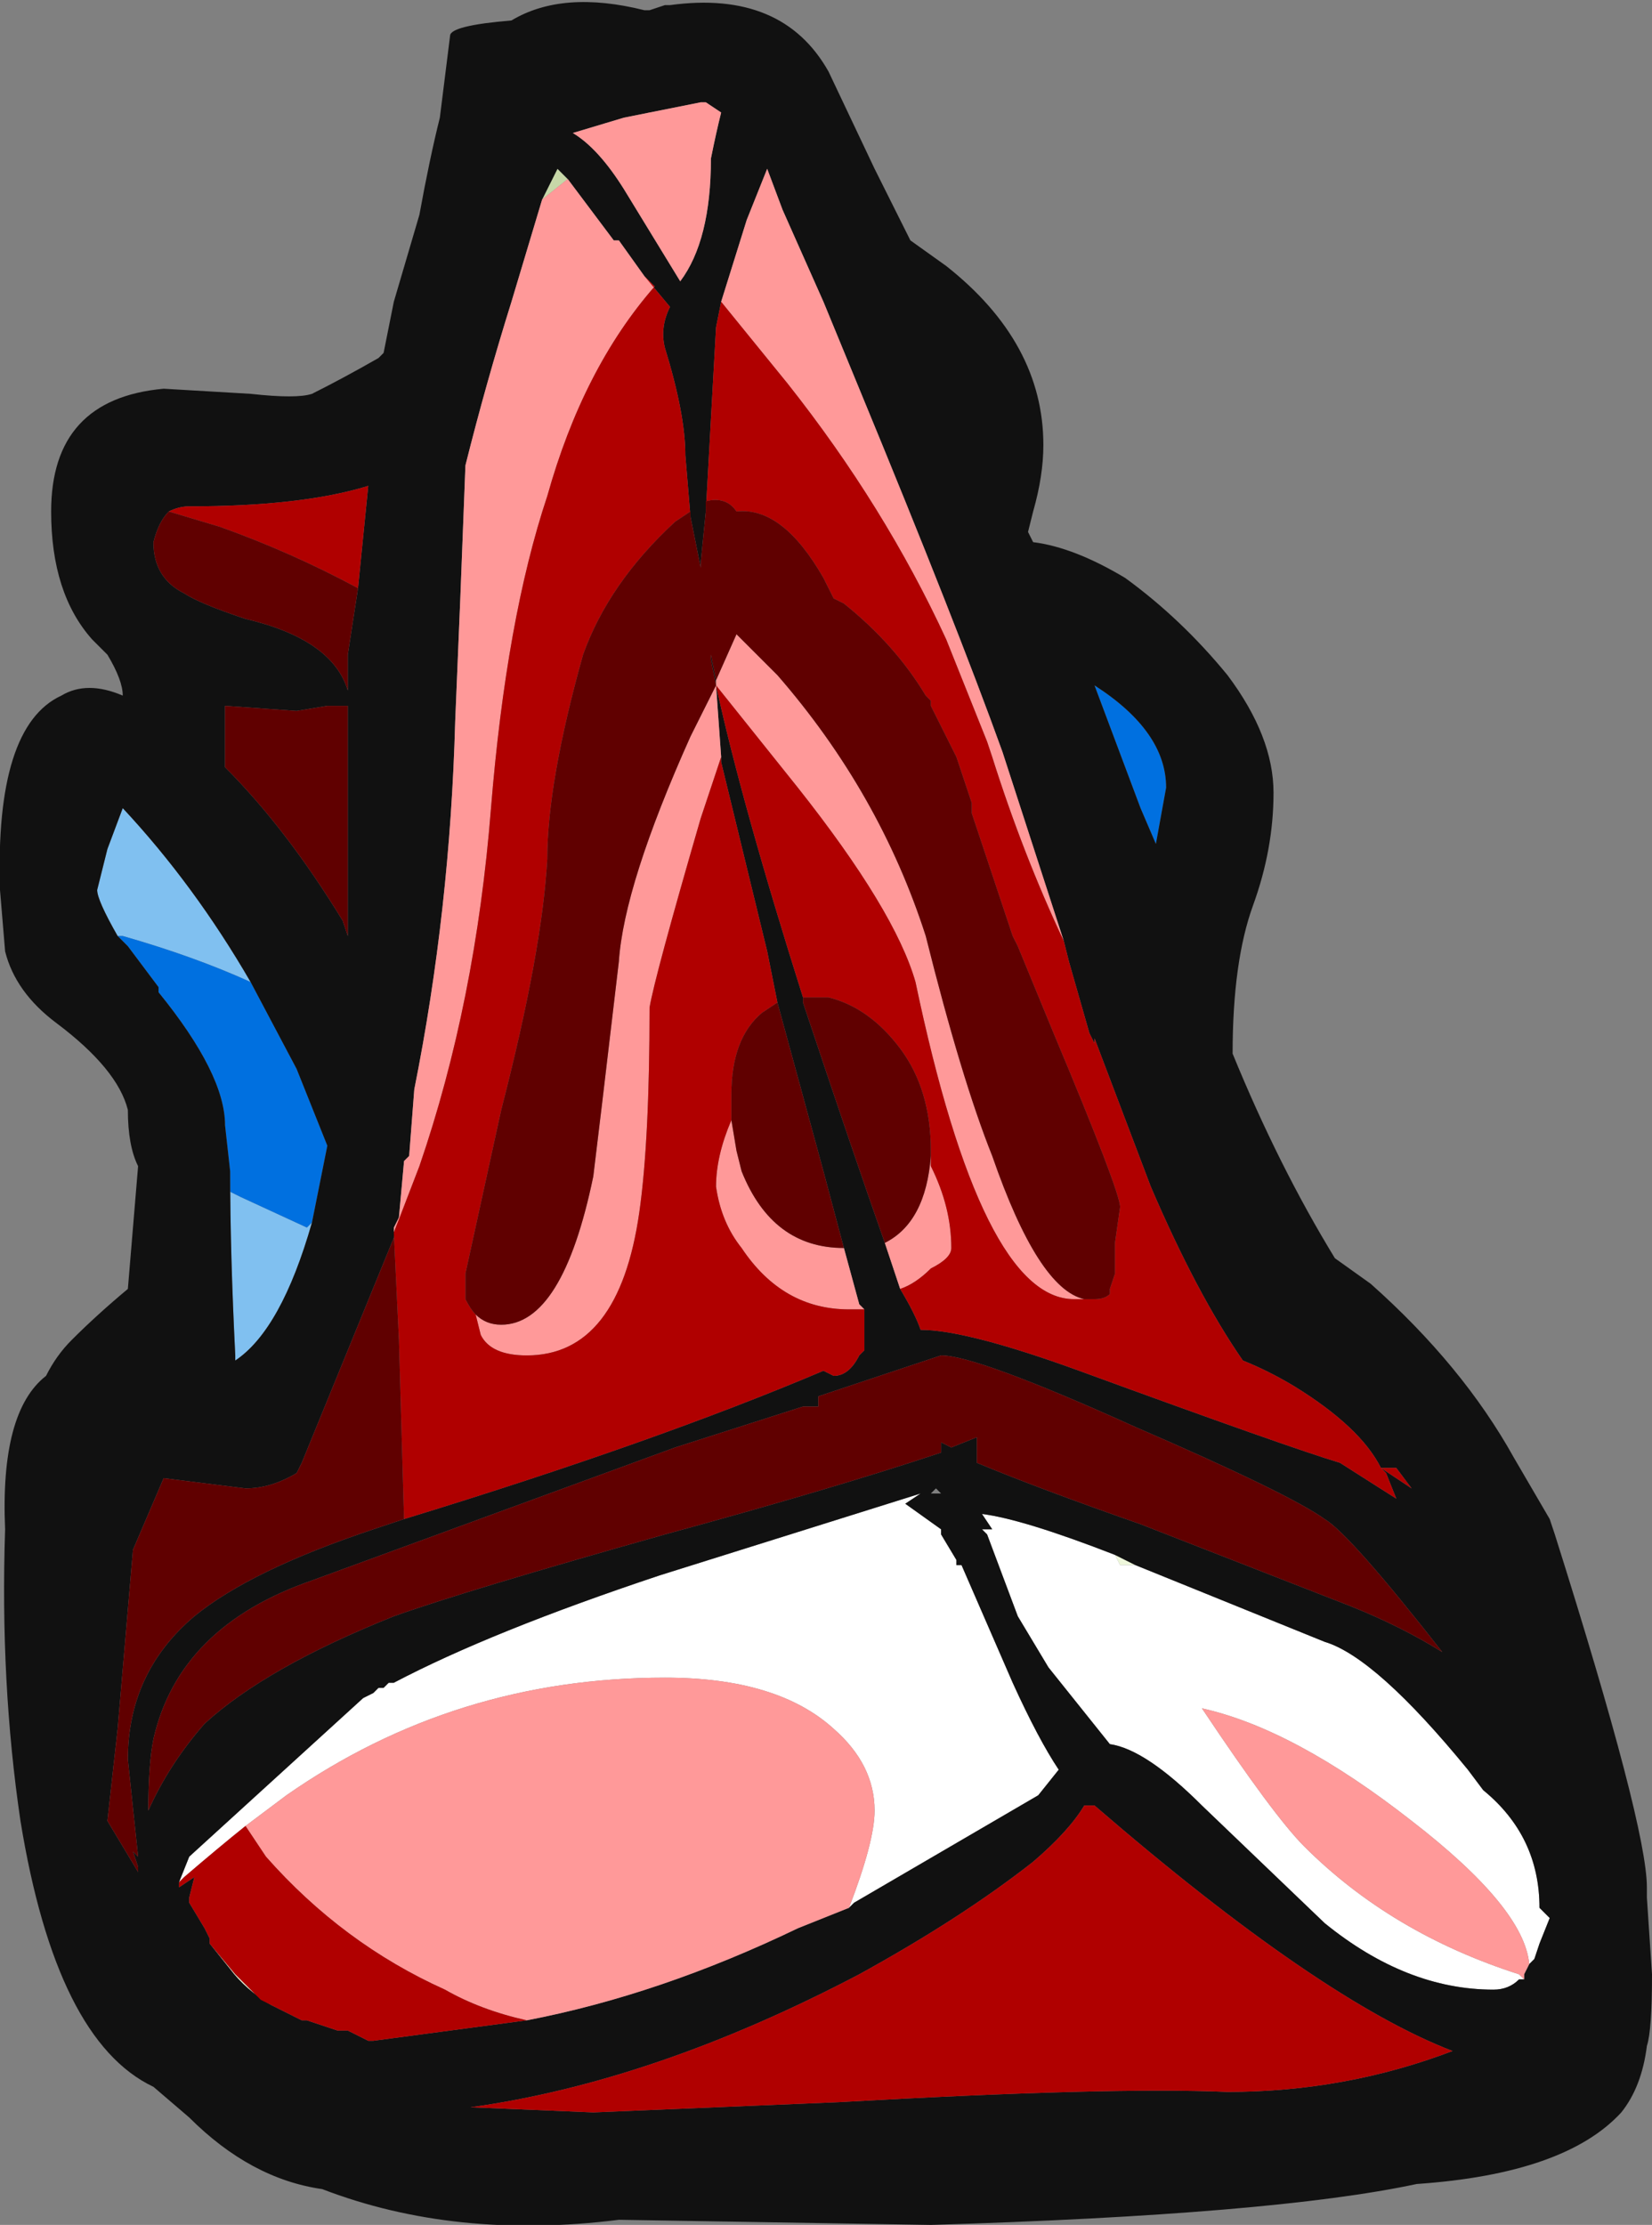 <?xml version="1.0" encoding="UTF-8" standalone="no"?>
<svg xmlns:ffdec="https://www.free-decompiler.com/flash" xmlns:xlink="http://www.w3.org/1999/xlink" ffdec:objectType="frame" height="152.25px" width="113.05px" xmlns="http://www.w3.org/2000/svg">
  <rect width="100%" height="100%" fill="#808080" stroke="none"/>
  <g transform="matrix(1.0, 0.0, 0.0, 1.0, 48.3, 104.65)">
    <use ffdec:characterId="1175" height="21.75" transform="matrix(7.0, 0.0, 0.0, 7.0, -48.3, -104.65)" width="16.15" xlink:href="#shape0"/>
  </g>
  <defs>
    <g id="shape0" transform="matrix(1.0, 0.0, 0.0, 1.0, 6.9, 14.95)">
      <path d="M-3.05 -2.85 L-3.0 -3.05 -3.05 -2.95 -3.05 -2.85 M-1.6 -13.0 L-1.45 -13.3 -1.35 -13.2 -1.6 -13.0" fill="#c7d7a8" fill-rule="evenodd" stroke="none"/>
      <path d="M4.0 -2.65 L4.0 -2.5 4.0 -2.65 M-4.25 4.65 Q-4.5 4.5 -4.65 4.3 L-4.85 4.05 -4.6 4.35 -4.35 4.6 -4.25 4.65 M4.0 0.25 L4.2 0.35 4.05 0.35 4.0 0.25" fill="#eef7db" fill-rule="evenodd" stroke="none"/>
      <path d="M-5.15 3.45 L-5.05 3.2 -3.35 1.65 -3.25 1.6 -3.2 1.55 -3.15 1.55 -3.1 1.5 -3.05 1.5 Q-2.1 1.0 -0.45 0.45 L2.1 -0.35 1.95 -0.25 2.3 0.0 2.3 0.05 2.45 0.3 2.45 0.35 2.5 0.35 3.0 1.5 Q3.25 2.05 3.45 2.35 L3.25 2.6 1.45 3.65 1.4 3.7 Q1.65 3.05 1.65 2.75 1.65 2.3 1.25 1.95 0.7 1.45 -0.4 1.45 -2.45 1.45 -4.1 2.6 L-4.5 2.9 Q-4.75 3.1 -5.1 3.4 L-5.15 3.45 M8.0 4.4 L7.95 4.4 Q7.85 4.5 7.7 4.5 6.85 4.5 6.05 3.85 L4.85 2.7 Q4.3 2.15 3.95 2.1 L3.35 1.35 Q3.2 1.1 3.05 0.85 L2.75 0.05 2.7 0.0 2.8 0.0 2.7 -0.15 Q3.1 -0.1 4.0 0.25 L4.05 0.35 4.2 0.35 6.05 1.1 Q6.55 1.25 7.45 2.35 L7.6 2.55 Q8.15 3.0 8.15 3.7 L8.25 3.8 8.15 4.05 8.1 4.2 8.05 4.25 Q8.0 3.7 6.9 2.85 5.75 1.95 4.85 1.75 5.55 2.8 5.85 3.1 6.7 3.95 7.95 4.35 L8.0 4.4" fill="#ffffff" fill-rule="evenodd" stroke="none"/>
      <path d="M-5.75 -5.8 Q-5.95 -6.15 -5.95 -6.25 L-5.85 -6.65 -5.7 -7.05 Q-5.0 -6.3 -4.45 -5.35 -5.0 -5.6 -5.7 -5.8 L-5.75 -5.8 M-3.85 -3.0 Q-4.15 -1.95 -4.6 -1.65 L-4.6 -1.7 Q-4.65 -2.7 -4.65 -3.5 L-4.65 -3.3 -4.55 -3.25 -3.9 -2.95 -3.85 -3.0" fill="#80c0f0" fill-rule="evenodd" stroke="none"/>
      <path d="M3.8 -8.25 Q4.5 -7.8 4.5 -7.25 L4.4 -6.7 4.25 -7.05 3.8 -8.25 M-5.75 -5.8 L-5.7 -5.8 Q-5.0 -5.6 -4.45 -5.35 L-4.0 -4.5 -3.7 -3.75 -3.85 -3.0 -3.9 -2.95 -4.55 -3.25 -4.65 -3.3 -4.65 -3.5 -4.7 -3.95 Q-4.7 -4.45 -5.35 -5.25 L-5.35 -5.3 -5.65 -5.7 -5.75 -5.8" fill="#0070e0" fill-rule="evenodd" stroke="none"/>
      <path d="M2.0 -12.6 L2.35 -12.35 Q3.3 -11.6 3.3 -10.6 3.3 -10.3 3.2 -9.95 L3.15 -9.75 3.2 -9.65 Q3.6 -9.6 4.1 -9.3 4.65 -8.9 5.1 -8.35 5.55 -7.75 5.55 -7.2 5.55 -6.65 5.35 -6.1 5.15 -5.55 5.15 -4.65 5.6 -3.55 6.15 -2.65 L6.5 -2.4 Q7.4 -1.6 7.9 -0.7 L8.25 -0.1 8.3 0.05 Q9.2 2.9 9.2 3.5 L9.2 3.6 9.25 4.35 Q9.25 4.9 9.2 5.05 9.15 5.45 8.95 5.7 8.4 6.3 6.95 6.4 5.55 6.7 2.2 6.8 L-0.85 6.75 Q-2.45 6.95 -3.75 6.45 -4.45 6.35 -5.05 5.75 L-5.4 5.45 Q-6.35 5.0 -6.7 2.85 -6.9 1.5 -6.85 0.0 -6.9 -1.15 -6.45 -1.5 -6.35 -1.7 -6.2 -1.85 -5.95 -2.1 -5.65 -2.35 L-5.55 -3.55 Q-5.65 -3.75 -5.65 -4.1 -5.75 -4.5 -6.35 -4.95 -6.75 -5.25 -6.85 -5.65 L-6.9 -6.25 Q-6.95 -7.85 -6.3 -8.15 -6.05 -8.3 -5.7 -8.15 -5.7 -8.3 -5.85 -8.55 L-6.0 -8.7 Q-6.4 -9.15 -6.4 -9.95 -6.4 -11.05 -5.3 -11.15 L-4.45 -11.1 Q-4.0 -11.05 -3.85 -11.1 -3.55 -11.25 -3.2 -11.45 L-3.15 -11.5 -3.05 -12.0 -2.8 -12.85 Q-2.7 -13.4 -2.6 -13.8 L-2.5 -14.6 Q-2.5 -14.7 -1.9 -14.75 -1.4 -15.05 -0.6 -14.85 L-0.55 -14.85 -0.4 -14.9 -0.35 -14.9 Q0.75 -15.05 1.2 -14.25 L1.65 -13.3 2.0 -12.6 M0.0 -13.95 L-0.05 -13.95 -0.8 -13.8 -1.3 -13.65 Q-1.05 -13.5 -0.8 -13.1 L-0.25 -12.2 Q0.05 -12.6 0.05 -13.4 0.1 -13.65 0.15 -13.85 L0.0 -13.95 M3.5 -5.75 L2.9 -7.6 Q2.45 -8.85 1.5 -11.15 L1.15 -12.0 0.75 -12.9 0.6 -13.3 0.4 -12.8 0.15 -12.0 0.1 -11.75 0.0 -9.95 -0.05 -9.45 -0.05 -9.4 -0.15 -9.9 -0.2 -10.5 Q-0.2 -10.9 -0.4 -11.55 -0.45 -11.75 -0.35 -11.95 L-0.6 -12.25 -0.85 -12.6 -0.9 -12.6 -1.35 -13.2 -1.45 -13.3 -1.6 -13.0 -1.9 -12.0 Q-2.15 -11.2 -2.35 -10.4 L-2.4 -9.1 -2.45 -7.9 Q-2.5 -6.05 -2.85 -4.3 L-2.9 -3.65 -2.95 -3.6 -3.0 -3.05 -3.05 -2.85 -3.95 -0.65 -4.0 -0.55 Q-4.25 -0.4 -4.5 -0.4 L-5.3 -0.5 -5.6 0.2 -5.75 1.95 -5.85 2.85 -5.55 3.35 -5.55 3.3 -5.6 3.15 -5.55 3.2 -5.65 2.25 Q-5.65 1.4 -5.0 0.85 -4.45 0.4 -3.25 0.0 L-2.95 -0.1 Q-0.5 -0.85 1.15 -1.55 L1.25 -1.5 Q1.4 -1.5 1.5 -1.7 L1.55 -1.75 1.55 -2.15 1.5 -2.2 1.35 -2.75 1.15 -3.5 0.7 -5.15 0.6 -5.65 0.15 -7.5 0.15 -7.55 0.1 -8.25 Q0.35 -7.1 0.95 -5.2 L0.95 -5.15 Q1.45 -3.65 1.75 -2.8 L1.9 -2.35 Q2.05 -2.1 2.1 -1.95 2.55 -1.95 3.65 -1.55 5.7 -0.8 6.2 -0.65 L6.75 -0.3 6.65 -0.55 6.6 -0.6 6.9 -0.4 6.75 -0.6 6.6 -0.6 Q6.4 -1.0 5.75 -1.4 5.5 -1.55 5.25 -1.65 4.8 -2.3 4.35 -3.35 L3.8 -4.8 3.8 -4.75 3.75 -4.85 3.55 -5.55 3.5 -5.75 M0.1 -8.3 L0.1 -8.25 0.05 -8.5 0.05 -8.55 0.1 -8.3 M3.8 -8.25 L4.25 -7.05 4.4 -6.7 4.5 -7.25 Q4.5 -7.8 3.8 -8.25 M1.1 -1.2 L0.95 -1.2 -0.3 -0.8 -3.85 0.5 Q-5.15 0.95 -5.4 2.05 -5.45 2.3 -5.45 2.75 -5.25 2.3 -4.9 1.9 -4.3 1.35 -3.05 0.85 -2.35 0.6 -0.4 0.05 1.25 -0.4 2.3 -0.75 L2.3 -0.85 2.4 -0.8 2.65 -0.9 2.65 -0.65 Q3.25 -0.4 4.25 -0.05 L6.3 0.75 Q6.8 0.95 7.2 1.2 6.3 0.05 6.05 -0.1 5.7 -0.35 4.2 -1.0 2.65 -1.7 2.3 -1.7 L1.1 -1.3 1.1 -1.2 M1.4 3.7 L1.45 3.65 3.25 2.6 3.45 2.35 Q3.25 2.05 3.0 1.5 L2.5 0.35 2.45 0.35 2.45 0.3 2.3 0.05 2.3 0.0 1.95 -0.25 2.1 -0.35 -0.45 0.45 Q-2.1 1.0 -3.05 1.5 L-3.1 1.5 -3.15 1.55 -3.2 1.55 -3.25 1.6 -3.35 1.65 -5.05 3.2 -5.15 3.45 -5.15 3.5 -5.0 3.4 -5.05 3.6 -5.05 3.65 -4.9 3.9 -4.85 4.0 -4.85 4.05 -4.65 4.3 Q-4.5 4.5 -4.25 4.65 L-3.95 4.8 -3.9 4.8 -3.6 4.9 -3.5 4.9 -3.3 5.0 -3.25 5.0 -1.75 4.8 Q-0.45 4.55 0.9 3.9 L1.4 3.7 M2.3 -0.35 L2.25 -0.4 2.2 -0.35 2.3 -0.35 M4.0 0.25 Q3.1 -0.1 2.7 -0.15 L2.8 0.0 2.7 0.0 2.75 0.05 3.05 0.85 Q3.2 1.1 3.35 1.35 L3.95 2.1 Q4.3 2.15 4.85 2.7 L6.05 3.85 Q6.85 4.5 7.7 4.5 7.85 4.5 7.95 4.4 L8.0 4.4 8.0 4.35 8.05 4.25 8.1 4.2 8.15 4.05 8.25 3.8 8.15 3.7 Q8.15 3.0 7.6 2.55 L7.45 2.35 Q6.55 1.25 6.05 1.1 L4.2 0.35 4.0 0.25 M3.7 2.7 Q3.55 2.95 3.2 3.25 2.5 3.8 1.5 4.35 -0.5 5.4 -2.3 5.65 L-1.1 5.7 1.3 5.6 Q3.95 5.45 5.1 5.5 6.25 5.5 7.3 5.1 6.0 4.6 3.8 2.7 L3.7 2.7 M-3.4 -9.2 L-3.3 -10.2 Q-3.95 -10.0 -5.05 -10.0 -5.15 -10.0 -5.25 -9.95 -5.35 -9.85 -5.4 -9.65 -5.4 -9.3 -5.1 -9.15 -4.95 -9.05 -4.5 -8.9 -3.65 -8.7 -3.5 -8.2 L-3.5 -8.55 -3.4 -9.2 M-4.7 -7.95 Q-4.7 -7.55 -4.7 -7.45 -4.1 -6.85 -3.55 -5.95 L-3.5 -5.8 -3.5 -8.05 -3.7 -8.05 -4.0 -8.0 -4.7 -8.05 -4.7 -7.95 M-4.45 -5.35 Q-5.0 -6.3 -5.7 -7.05 L-5.85 -6.65 -5.95 -6.25 Q-5.95 -6.15 -5.75 -5.8 L-5.65 -5.7 -5.35 -5.3 -5.35 -5.25 Q-4.7 -4.45 -4.7 -3.95 L-4.65 -3.5 Q-4.65 -2.7 -4.6 -1.7 L-4.6 -1.65 Q-4.15 -1.95 -3.85 -3.0 L-3.7 -3.75 -4.0 -4.5 -4.45 -5.35" fill="#111111" fill-rule="evenodd" stroke="none"/>
      <path d="M0.15 -12.0 L0.4 -12.8 0.6 -13.3 0.75 -12.9 1.15 -12.0 1.5 -11.15 Q2.45 -8.85 2.9 -7.6 L3.5 -5.75 Q3.1 -6.6 2.8 -7.55 L2.75 -7.7 2.35 -8.7 Q1.75 -10.0 0.8 -11.2 L0.15 -12.0 M0.0 -13.95 L0.15 -13.85 Q0.1 -13.65 0.05 -13.4 0.05 -12.6 -0.25 -12.2 L-0.8 -13.1 Q-1.05 -13.5 -1.3 -13.65 L-0.8 -13.8 -0.05 -13.95 0.0 -13.95 M1.9 -2.35 L1.75 -2.8 Q2.15 -3.0 2.2 -3.65 L2.2 -3.55 Q2.4 -3.15 2.4 -2.75 2.4 -2.65 2.2 -2.55 2.05 -2.4 1.9 -2.35 M0.1 -8.25 L0.1 -8.3 0.3 -8.75 0.7 -8.35 Q1.7 -7.2 2.15 -5.8 2.5 -4.4 2.8 -3.65 3.25 -2.35 3.7 -2.25 L3.6 -2.25 Q2.7 -2.25 2.05 -5.35 1.85 -6.05 0.9 -7.25 L0.1 -8.25 0.15 -7.55 -0.05 -6.95 Q-0.5 -5.4 -0.55 -5.1 -0.55 -3.8 -0.65 -3.1 -0.85 -1.7 -1.75 -1.7 -2.1 -1.7 -2.2 -1.9 L-2.25 -2.1 Q-2.15 -2.0 -2.0 -2.0 -1.4 -2.0 -1.1 -3.45 -1.05 -3.85 -0.85 -5.55 -0.8 -6.3 -0.15 -7.75 L0.1 -8.25 M1.35 -2.75 L1.5 -2.2 1.55 -2.15 1.4 -2.15 Q0.75 -2.15 0.35 -2.75 0.15 -3.0 0.1 -3.35 0.1 -3.65 0.25 -4.0 L0.3 -3.7 0.35 -3.5 Q0.65 -2.75 1.35 -2.75 M-3.0 -3.05 L-2.95 -3.6 -2.9 -3.65 -2.85 -4.3 Q-2.5 -6.05 -2.45 -7.9 L-2.4 -9.1 -2.35 -10.4 Q-2.15 -11.2 -1.9 -12.0 L-1.6 -13.0 -1.35 -13.2 -0.9 -12.6 -0.85 -12.6 -0.6 -12.25 -0.5 -12.15 Q-1.2 -11.35 -1.55 -10.1 -1.95 -8.9 -2.1 -7.05 -2.25 -5.15 -2.8 -3.55 L-3.05 -2.9 -3.05 -2.95 -3.0 -3.05 M-4.5 2.9 L-4.1 2.6 Q-2.45 1.45 -0.4 1.45 0.7 1.45 1.25 1.95 1.65 2.3 1.65 2.75 1.65 3.05 1.4 3.7 L0.9 3.9 Q-0.45 4.55 -1.75 4.8 -2.2 4.7 -2.55 4.5 -3.55 4.05 -4.3 3.2 L-4.5 2.9 M8.05 4.25 L8.0 4.35 8.0 4.4 7.95 4.35 Q6.7 3.95 5.85 3.1 5.55 2.8 4.85 1.75 5.75 1.95 6.9 2.85 8.0 3.7 8.05 4.25" fill="#ff9999" fill-rule="evenodd" stroke="none"/>
      <path d="M0.15 -12.0 L0.8 -11.2 Q1.75 -10.0 2.35 -8.7 L2.75 -7.7 2.8 -7.55 Q3.1 -6.6 3.5 -5.75 L3.55 -5.55 3.75 -4.85 3.8 -4.75 3.8 -4.8 4.35 -3.35 Q4.8 -2.3 5.25 -1.65 5.5 -1.55 5.75 -1.4 6.4 -1.0 6.6 -0.6 L6.75 -0.6 6.9 -0.4 6.6 -0.6 6.65 -0.55 6.75 -0.3 6.2 -0.65 Q5.7 -0.8 3.65 -1.55 2.55 -1.95 2.1 -1.95 2.05 -2.1 1.9 -2.35 2.05 -2.4 2.2 -2.55 2.4 -2.65 2.4 -2.75 2.4 -3.15 2.2 -3.55 L2.2 -3.65 2.2 -3.7 Q2.2 -4.3 1.9 -4.7 1.6 -5.1 1.2 -5.2 L0.95 -5.2 Q0.35 -7.1 0.1 -8.25 L0.9 -7.25 Q1.85 -6.05 2.05 -5.35 2.7 -2.25 3.6 -2.25 L3.7 -2.25 3.8 -2.25 Q3.9 -2.25 3.95 -2.3 L3.95 -2.35 4.0 -2.5 4.0 -2.65 4.0 -2.8 4.05 -3.15 Q4.05 -3.3 3.4 -4.85 L3.05 -5.7 3.0 -5.8 2.6 -7.0 2.6 -7.1 2.45 -7.55 2.2 -8.05 2.2 -8.1 2.15 -8.15 Q1.85 -8.65 1.35 -9.05 L1.25 -9.1 1.15 -9.3 Q0.75 -10.0 0.3 -9.95 0.2 -10.1 0.0 -10.05 L0.0 -9.95 0.1 -11.75 0.15 -12.0 M0.15 -7.55 L0.15 -7.5 0.6 -5.65 0.7 -5.15 0.55 -5.05 Q0.25 -4.8 0.25 -4.25 0.25 -4.1 0.25 -4.0 0.1 -3.65 0.1 -3.35 0.15 -3.0 0.35 -2.75 0.75 -2.15 1.4 -2.15 L1.55 -2.15 1.55 -1.75 1.5 -1.7 Q1.4 -1.5 1.25 -1.5 L1.15 -1.55 Q-0.5 -0.85 -2.95 -0.1 L-3.0 -1.85 -3.05 -2.9 -2.8 -3.55 Q-2.25 -5.15 -2.1 -7.05 -1.95 -8.9 -1.55 -10.1 -1.2 -11.35 -0.5 -12.15 L-0.6 -12.25 -0.35 -11.95 Q-0.45 -11.75 -0.4 -11.55 -0.2 -10.9 -0.2 -10.5 L-0.15 -9.9 -0.15 -9.95 -0.3 -9.85 Q-0.95 -9.25 -1.2 -8.55 -1.55 -7.3 -1.55 -6.55 -1.6 -5.65 -2.0 -4.1 L-2.35 -2.5 Q-2.35 -2.35 -2.35 -2.25 -2.3 -2.15 -2.25 -2.1 L-2.2 -1.9 Q-2.1 -1.7 -1.75 -1.7 -0.85 -1.7 -0.65 -3.1 -0.55 -3.8 -0.55 -5.1 -0.5 -5.4 -0.05 -6.95 L0.15 -7.55 M-5.15 3.45 L-5.1 3.4 Q-4.75 3.1 -4.5 2.9 L-4.3 3.2 Q-3.55 4.05 -2.55 4.5 -2.2 4.7 -1.75 4.8 L-3.25 5.0 -3.3 5.0 -3.5 4.9 -3.6 4.9 -3.9 4.8 -3.95 4.8 -4.25 4.65 -4.35 4.6 -4.6 4.35 -4.85 4.05 -4.85 4.0 -4.9 3.9 -5.05 3.65 -5.05 3.6 -5.0 3.4 -5.15 3.5 -5.15 3.45 M3.7 2.7 L3.8 2.7 Q6.0 4.6 7.3 5.1 6.25 5.5 5.1 5.5 3.95 5.45 1.3 5.6 L-1.1 5.7 -2.3 5.65 Q-0.5 5.4 1.5 4.35 2.5 3.8 3.2 3.25 3.55 2.95 3.7 2.7 M-5.25 -9.95 Q-5.15 -10.0 -5.05 -10.0 -3.95 -10.0 -3.3 -10.2 L-3.4 -9.2 Q-4.05 -9.55 -4.75 -9.8 L-5.25 -9.95" fill="#b00000" fill-rule="evenodd" stroke="none"/>
      <path d="M1.75 -2.8 Q1.45 -3.65 0.95 -5.15 L0.95 -5.2 1.2 -5.2 Q1.6 -5.1 1.9 -4.7 2.2 -4.3 2.2 -3.7 L2.2 -3.65 Q2.15 -3.0 1.75 -2.8 M0.1 -8.3 L0.05 -8.55 0.05 -8.5 0.1 -8.25 -0.15 -7.75 Q-0.8 -6.3 -0.85 -5.55 -1.05 -3.85 -1.1 -3.45 -1.4 -2.0 -2.0 -2.0 -2.15 -2.0 -2.25 -2.1 -2.3 -2.15 -2.35 -2.25 -2.35 -2.35 -2.35 -2.5 L-2.0 -4.1 Q-1.6 -5.65 -1.55 -6.55 -1.55 -7.3 -1.2 -8.55 -0.95 -9.25 -0.3 -9.85 L-0.15 -9.95 -0.15 -9.9 -0.05 -9.4 -0.05 -9.45 0.0 -9.95 0.0 -10.05 Q0.2 -10.1 0.3 -9.95 0.75 -10.0 1.15 -9.3 L1.25 -9.1 1.35 -9.05 Q1.85 -8.65 2.15 -8.15 L2.2 -8.1 2.2 -8.05 2.45 -7.55 2.6 -7.1 2.6 -7.0 3.0 -5.8 3.05 -5.7 3.4 -4.85 Q4.05 -3.3 4.05 -3.15 L4.0 -2.8 4.0 -2.65 4.0 -2.5 3.95 -2.35 3.95 -2.3 Q3.9 -2.25 3.8 -2.25 L3.7 -2.25 Q3.25 -2.35 2.8 -3.65 2.5 -4.4 2.15 -5.8 1.7 -7.2 0.7 -8.35 L0.3 -8.75 0.1 -8.3 M0.7 -5.15 L1.15 -3.5 1.35 -2.75 Q0.65 -2.75 0.35 -3.5 L0.3 -3.7 0.25 -4.0 Q0.25 -4.1 0.25 -4.25 0.25 -4.8 0.55 -5.05 L0.7 -5.15 M-2.95 -0.1 L-3.25 0.0 Q-4.45 0.4 -5.0 0.85 -5.65 1.4 -5.65 2.25 L-5.55 3.2 -5.6 3.15 -5.55 3.3 -5.55 3.35 -5.85 2.85 -5.75 1.95 -5.6 0.2 -5.3 -0.5 -4.5 -0.4 Q-4.25 -0.4 -4.0 -0.55 L-3.95 -0.65 -3.05 -2.85 -3.05 -2.95 -3.05 -2.9 -3.0 -1.85 -2.95 -0.1 M1.1 -1.2 L1.1 -1.3 2.3 -1.7 Q2.65 -1.7 4.2 -1.0 5.7 -0.35 6.05 -0.1 6.3 0.05 7.2 1.2 6.8 0.95 6.3 0.75 L4.25 -0.05 Q3.25 -0.4 2.65 -0.65 L2.65 -0.9 2.4 -0.8 2.3 -0.85 2.3 -0.75 Q1.25 -0.4 -0.4 0.05 -2.35 0.6 -3.05 0.85 -4.3 1.35 -4.9 1.9 -5.25 2.3 -5.45 2.75 -5.45 2.3 -5.4 2.05 -5.15 0.95 -3.85 0.5 L-0.3 -0.8 0.95 -1.2 1.1 -1.2 M-5.25 -9.95 L-4.75 -9.8 Q-4.05 -9.55 -3.4 -9.2 L-3.5 -8.55 -3.5 -8.2 Q-3.65 -8.7 -4.5 -8.9 -4.95 -9.05 -5.1 -9.15 -5.4 -9.3 -5.4 -9.65 -5.35 -9.85 -5.25 -9.95 M-4.7 -7.95 L-4.7 -8.05 -4.0 -8.0 -3.7 -8.05 -3.5 -8.05 -3.5 -5.8 -3.55 -5.95 Q-4.1 -6.85 -4.7 -7.45 -4.7 -7.55 -4.7 -7.95" fill="#600000" fill-rule="evenodd" stroke="none"/>
    </g>
  </defs>
</svg>
